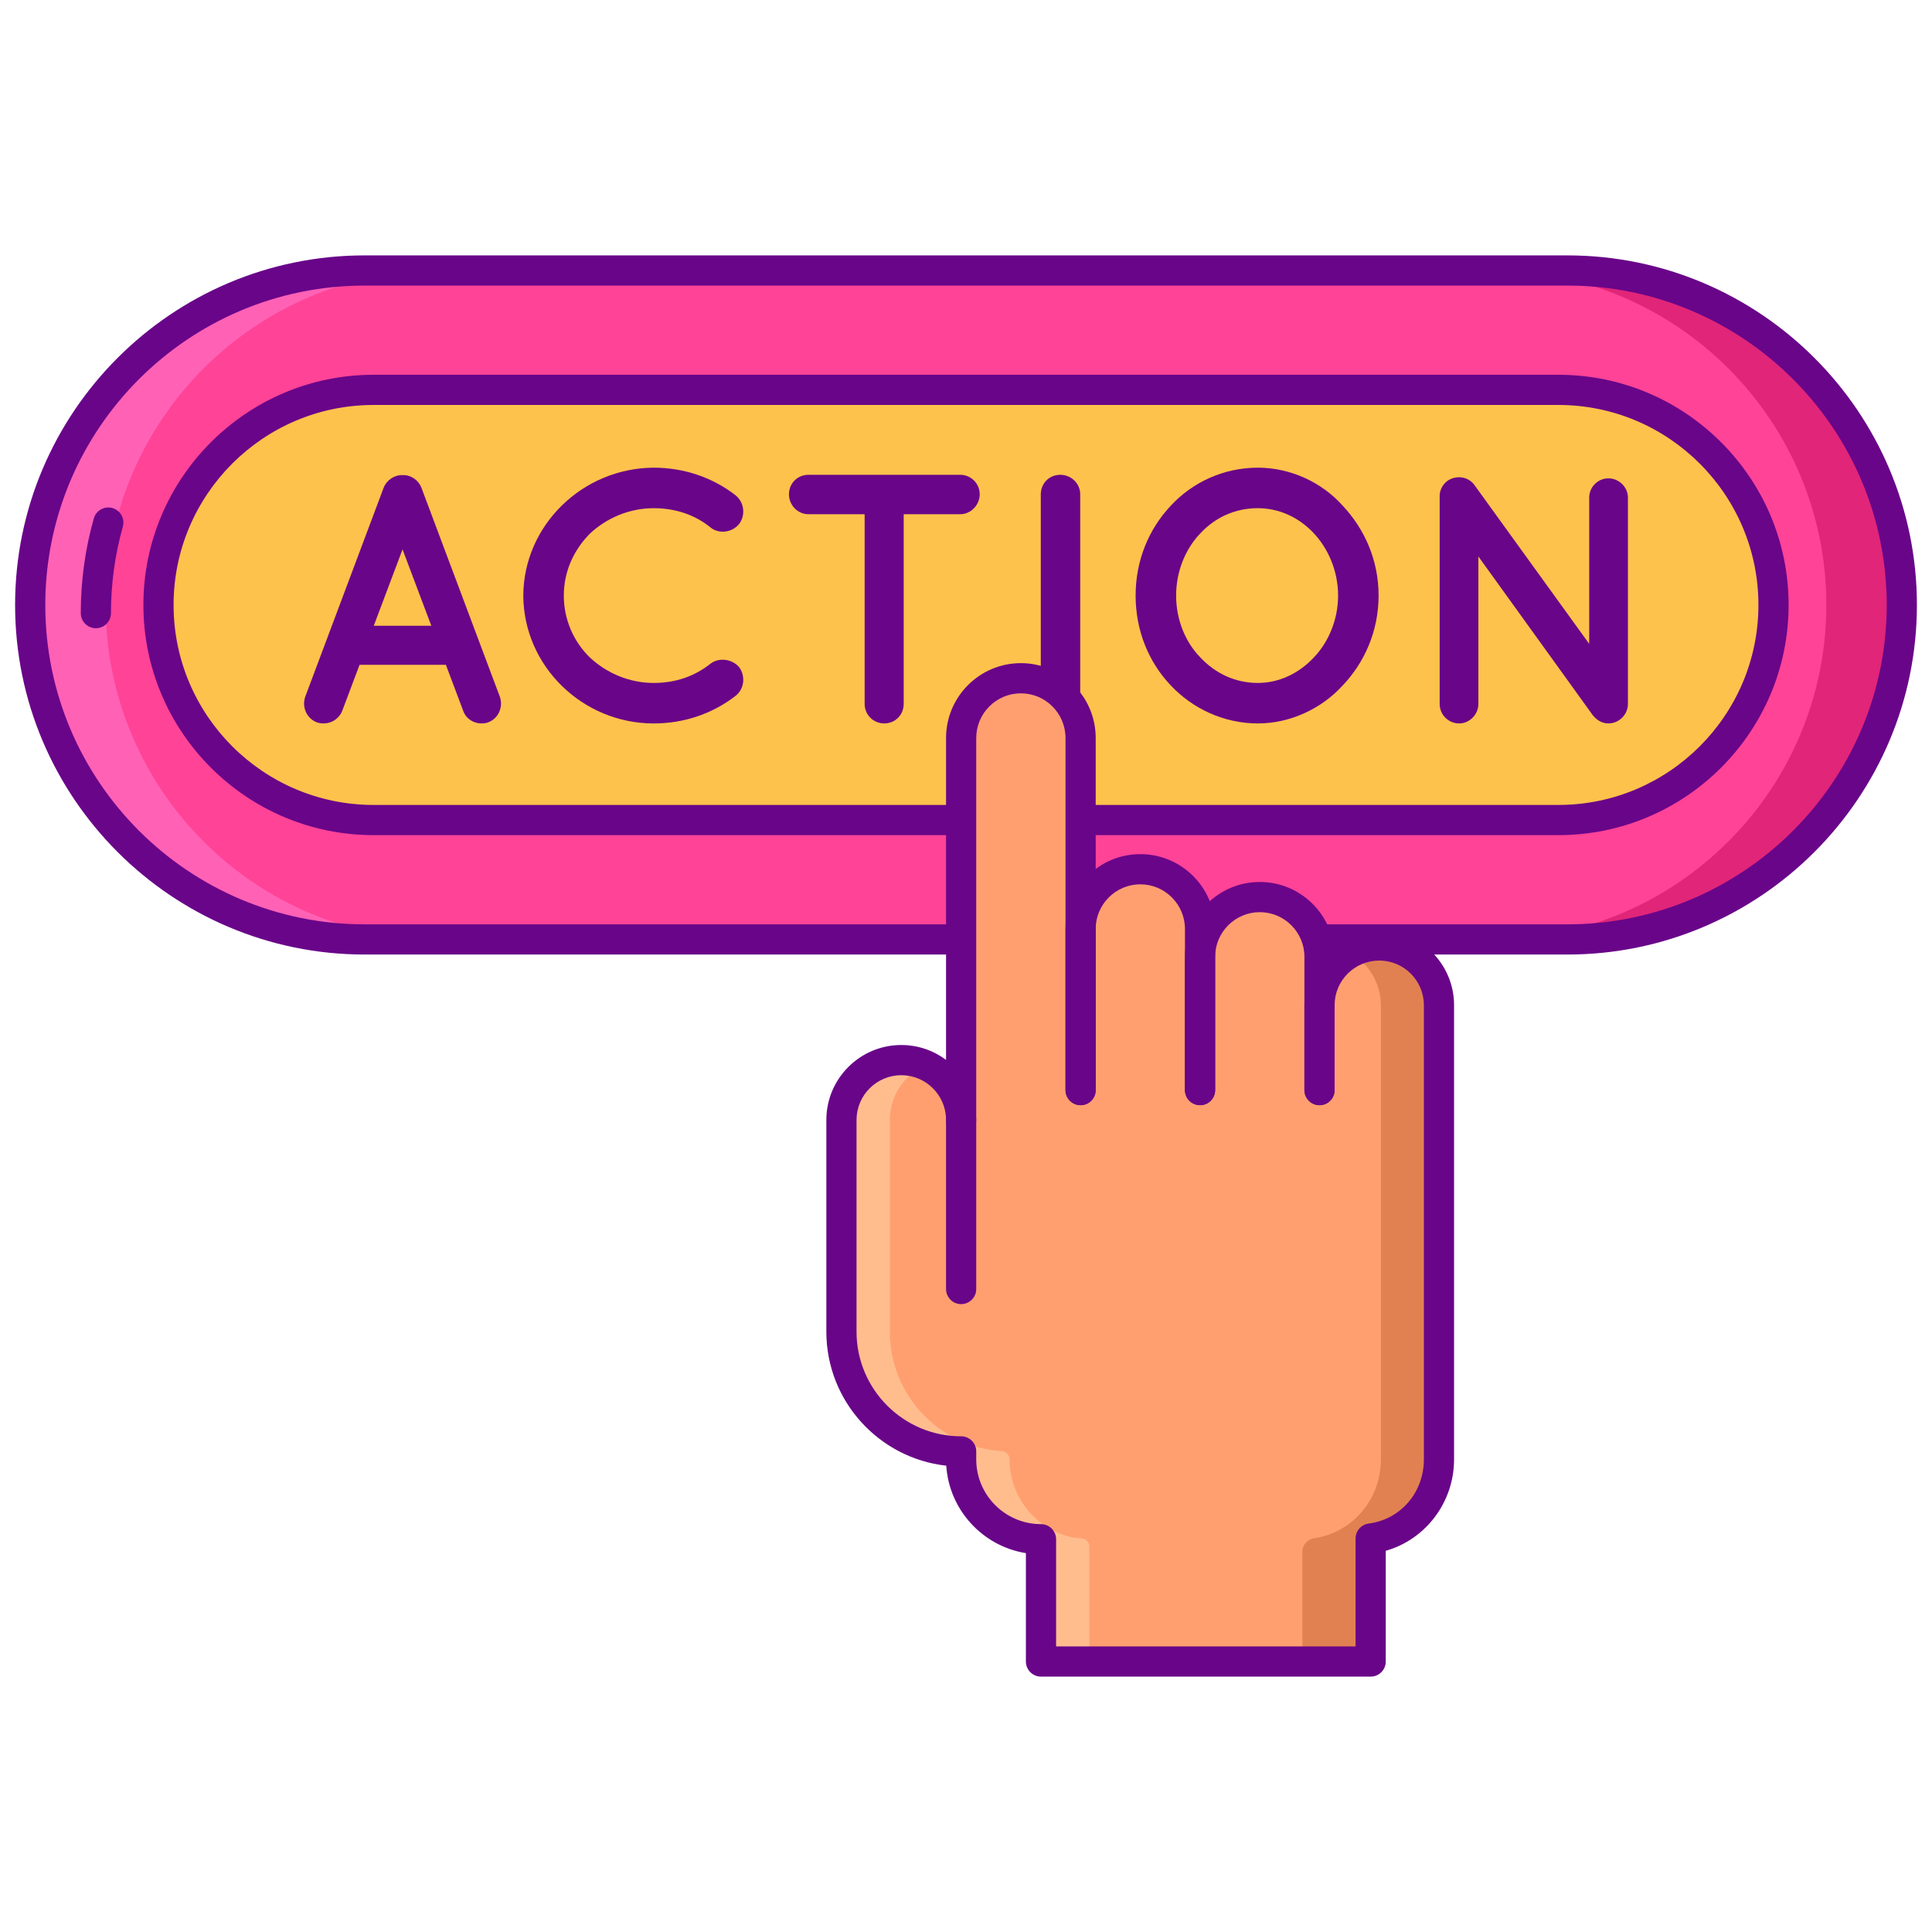 <svg id="Layer_1" enable-background="new 0 0 256 256" height="512" viewBox="0 0 256 256" width="512" xmlns="http://www.w3.org/2000/svg"><path d="m207.679 35.839h-159.358c-24.478 0-44.321 19.844-44.321 44.322 0 24.478 19.843 44.321 44.321 44.321h159.358c24.478 0 44.321-19.843 44.321-44.321 0-24.478-19.843-44.322-44.321-44.322z" fill="#ff4397"/><path d="m207.679 35.839h-10c24.478 0 44.321 19.843 44.321 44.321 0 24.478-19.843 44.321-44.321 44.321h10c24.478 0 44.321-19.843 44.321-44.321 0-24.477-19.843-44.321-44.321-44.321z" fill="#e12579"/><path d="m48.321 124.482h10c-24.478 0-44.321-19.843-44.321-44.321 0-24.478 19.843-44.321 44.321-44.321h-10c-24.478-.001-44.321 19.843-44.321 44.321 0 24.478 19.843 44.321 44.321 44.321z" fill="#ff61b5"/><path d="m206.5 108.661h-157c-15.74 0-28.5-12.76-28.5-28.5 0-15.74 12.76-28.5 28.5-28.5h157c15.74 0 28.5 12.76 28.5 28.5 0 15.74-12.76 28.5-28.5 28.5z" fill="#fcc24c"/><g fill="#690589"><path d="m207.679 126.481h-159.358c-25.541 0-46.321-20.779-46.321-46.32 0-25.542 20.78-46.321 46.321-46.321h159.357c25.542 0 46.322 20.779 46.322 46.32 0 25.542-20.78 46.321-46.321 46.321zm-159.358-88.641c-23.336 0-42.321 18.984-42.321 42.32s18.985 42.321 42.321 42.321h159.357c23.336 0 42.321-18.984 42.321-42.32s-18.984-42.321-42.32-42.321z"/><path d="m12.702 83.244c-1.104 0-2-.896-2-2 0-4.257.58-8.477 1.725-12.542.3-1.062 1.405-1.685 2.467-1.383 1.063.299 1.683 1.403 1.383 2.467-1.045 3.712-1.575 7.567-1.575 11.458 0 1.105-.895 2-2 2z"/><path d="m206.5 110.66h-157c-16.818 0-30.5-13.682-30.5-30.499 0-16.818 13.682-30.501 30.5-30.501h157c16.818 0 30.5 13.683 30.5 30.5s-13.682 30.5-30.5 30.5zm-157-57c-14.612 0-26.5 11.888-26.5 26.5s11.888 26.5 26.5 26.5h157c14.612 0 26.5-11.888 26.5-26.499 0-14.612-11.888-26.501-26.5-26.501z"/><path d="m59.082 88.092h-11.438l-2.306 6.119c-.424 1.036-1.412 1.647-2.447 1.647-.33 0-.613-.047-.895-.141-1.365-.518-2.023-2.024-1.553-3.389l10.401-27.724c.424-1.035 1.459-1.694 2.495-1.647 1.082-.047 2.071.612 2.494 1.647l10.402 27.724c.471 1.364-.188 2.87-1.553 3.389-.235.094-.565.141-.895.141-1.035 0-2.023-.612-2.401-1.647zm-1.93-5.177-3.813-10.119-3.813 10.119z"/><path d="m69.34 78.915c.047-9.32 7.86-16.897 17.274-16.944 4.142 0 7.907 1.364 10.873 3.671 1.13.941 1.318 2.589.471 3.766-.941 1.177-2.683 1.364-3.766.517-2.07-1.694-4.66-2.588-7.577-2.588-3.248 0-6.26 1.317-8.472 3.389-2.118 2.165-3.436 4.989-3.436 8.19 0 3.2 1.319 6.119 3.436 8.189 2.212 2.071 5.224 3.39 8.472 3.39 2.918 0 5.46-.895 7.577-2.589 1.083-.8 2.825-.612 3.766.518.847 1.176.659 2.871-.471 3.765-2.966 2.307-6.731 3.672-10.873 3.672-9.414-.002-17.228-7.58-17.274-16.946z"/><path d="m127.229 68.136h-7.484v25.134c0 1.458-1.129 2.588-2.588 2.588-1.412 0-2.588-1.13-2.588-2.588v-25.134h-7.438c-1.458 0-2.588-1.224-2.588-2.636 0-1.46 1.13-2.588 2.588-2.588h20.098c1.412 0 2.588 1.129 2.588 2.588.001 1.412-1.176 2.636-2.588 2.636z"/><path d="m137.91 65.5c0-1.46 1.13-2.588 2.589-2.588 1.412 0 2.635 1.129 2.635 2.588v27.77c0 1.458-1.223 2.588-2.635 2.588-1.46 0-2.589-1.13-2.589-2.588z"/><path d="m177.916 67.006c2.918 3.107 4.754 7.249 4.754 11.908s-1.836 8.848-4.754 11.908c-2.777 3.059-6.919 5.036-11.249 5.036-4.518 0-8.661-1.977-11.532-5.036-2.918-3.06-4.66-7.249-4.66-11.908 0-4.66 1.742-8.802 4.66-11.908 2.871-3.107 7.014-5.036 11.532-5.036 4.33 0 8.472 1.93 11.249 5.036zm-.612 11.909c0-3.201-1.271-6.166-3.2-8.237-1.977-2.119-4.613-3.342-7.437-3.342-3.012 0-5.648 1.223-7.625 3.342-1.977 2.071-3.201 5.036-3.201 8.237 0 3.2 1.224 6.166 3.201 8.189 1.977 2.119 4.613 3.39 7.625 3.39 2.824 0 5.46-1.271 7.437-3.39 1.929-2.024 3.2-4.989 3.2-8.189z"/><path d="m195.893 93.27c0 1.412-1.177 2.588-2.542 2.588-1.458 0-2.588-1.177-2.588-2.588v-27.346s0 0 0-.048c-.048-.8.33-1.647 1.035-2.164 1.177-.8 2.777-.565 3.577.564l15.203 21.04v-19.392c0-1.365 1.13-2.542 2.542-2.542s2.588 1.176 2.588 2.542v27.346c0 1.412-1.176 2.588-2.588 2.588-.754 0-1.46-.376-1.93-.941-.094-.094-.188-.189-.235-.283l-15.062-20.898z"/></g><path d="m190.048 130.113c-.901-2.13-2.708-3.784-4.939-4.478-.743-.231-1.534-.356-2.354-.356-.819 0-1.61.125-2.353.356-2.23.694-4.038 2.347-4.939 4.478-.401.947-.622 1.988-.622 3.08v-6.412c0-4.371-3.543-7.914-7.914-7.914s-7.914 3.543-7.914 7.914v-3.688c0-4.371-3.543-7.914-7.914-7.914s-7.914 3.543-7.914 7.914v-25.308c0-.273-.014-.543-.041-.809-.243-2.395-1.554-4.474-3.448-5.754-1.263-.853-2.786-1.352-4.425-1.352s-3.162.498-4.425 1.352c-1.895 1.28-3.205 3.359-3.448 5.754-.027.266-.041.536-.041.809v40.249 10.366c0-4.38-3.55-7.931-7.93-7.931-3.378 0-6.255 2.116-7.398 5.091-.339.883-.533 1.837-.533 2.84v28.057c0 6.022 3.356 11.261 8.301 13.947.225.122.453.239.684.35.924.446 1.899.804 2.912 1.065 1.267.326 2.595.499 3.964.499v1.058c0 3.287 1.499 6.224 3.851 8.165.261.216.533.419.815.609 1.689 1.141 3.725 1.807 5.916 1.807v16.203h43.682v-16.3h.001c1.918-.248 3.655-1.012 5.084-2.152.022-.018.045-.033.067-.051.192-.156.375-.321.555-.49.056-.053.115-.104.17-.158.156-.153.305-.314.451-.476.071-.079.143-.158.212-.239.129-.152.251-.309.371-.469.077-.102.153-.205.226-.31.105-.152.207-.306.304-.463.076-.123.15-.248.221-.374.085-.151.168-.303.246-.458.072-.143.138-.288.203-.435.066-.149.132-.297.192-.45.064-.162.119-.328.175-.495.049-.145.1-.29.142-.438.053-.185.096-.373.14-.562.032-.137.068-.272.094-.411.042-.219.07-.442.098-.665.015-.116.036-.229.047-.345.032-.343.051-.689.051-1.041v-59.617-.565c-.001-1.096-.222-2.137-.623-3.083z" fill="#ff9f70"/><path d="m142.122 203.718c-4.773-1.023-8.354-5.263-8.354-10.342 0-.573-.442-1.054-1.015-1.09-8.287-.523-14.847-7.41-14.847-15.829v-28.057c0-3.238 1.943-6.018 4.725-7.25-1.264-.56-2.698-.807-4.209-.618-4.006.502-6.928 4.062-6.928 8.099v27.825c0 8.76 7.101 15.861 15.861 15.861v1.058c0 5.844 4.738 10.581 10.581 10.581v16.203h6.412v-15.218c0-.56-.423-1.031-.979-1.09z" fill="#ffbd8e"/><path d="m187.496 201.009c.156-.153.305-.314.451-.476.071-.079.143-.158.212-.239.129-.152.251-.309.371-.469.077-.102.153-.205.226-.31.105-.152.207-.306.304-.463.076-.123.15-.248.221-.374.085-.151.168-.303.246-.458.072-.143.138-.288.203-.435.066-.149.132-.297.192-.45.064-.162.119-.328.175-.495.049-.145.1-.29.142-.438.053-.185.096-.373.14-.562.032-.137.068-.272.094-.411.042-.219.07-.442.098-.665.015-.116.036-.229.047-.345.032-.343.051-.689.051-1.041v-59.617-.565c0-1.093-.221-2.133-.622-3.08-.901-2.13-2.708-3.784-4.939-4.478-.743-.231-1.534-.356-2.354-.356-.819 0-1.61.125-2.353.356-.524.163-1.021.383-1.492.646 2.424 1.353 4.066 3.94 4.066 6.913v.565 59.617c0 5.275-3.722 9.636-8.744 10.437-.941.082-1.663.869-1.663 1.813v14.534h9.051v-16.3c1.919-.248 3.655-1.012 5.084-2.152.022-.018.045-.033.067-.051.192-.156.375-.321.555-.49.057-.056.115-.107.171-.161z" fill="#e18152"/><path d="m127.356 172.803c-1.104 0-2-.896-2-2v-22.403c0-1.104.896-2 2-2s2 .896 2 2v22.403c0 1.104-.895 2-2 2z" fill="#690589"/><path d="m159.013 146.445c-1.104 0-2-.896-2-2v-21.353c0-3.261-2.653-5.914-5.914-5.914s-5.914 2.653-5.914 5.914v21.353c0 1.104-.896 2-2 2s-2-.896-2-2v-21.353c0-5.467 4.447-9.914 9.914-9.914s9.914 4.447 9.914 9.914v21.353c0 1.105-.895 2-2 2z" fill="#690589"/><path d="m174.842 146.445c-1.104 0-2-.896-2-2v-17.664c0-3.261-2.653-5.914-5.914-5.914s-5.915 2.653-5.915 5.914v17.664c0 1.104-.896 2-2 2s-2-.896-2-2v-17.664c0-5.467 4.448-9.914 9.915-9.914s9.914 4.447 9.914 9.914v17.664c0 1.105-.896 2-2 2z" fill="#690589"/><path d="m181.62 222.16h-43.682c-1.104 0-2-.896-2-2v-14.362c-5.722-.917-10.167-5.707-10.554-11.588-8.924-.984-15.888-8.571-15.888-17.753v-28.058c0-5.476 4.455-9.93 9.931-9.93 2.221 0 4.274.733 5.93 1.97v-42.654c0-5.467 4.448-9.915 9.915-9.915s9.914 4.448 9.914 9.915v46.66c0 1.104-.896 2-2 2s-2-.896-2-2v-46.66c0-3.262-2.653-5.915-5.914-5.915s-5.915 2.653-5.915 5.915v50.614c0 1.104-.896 2-2 2s-2-.896-2-2c0-3.27-2.66-5.93-5.93-5.93s-5.931 2.66-5.931 5.93v28.058c0 7.644 6.218 13.861 13.861 13.861 1.104 0 2 .896 2 2v1.058c0 4.731 3.85 8.581 8.582 8.581 1.104 0 2 .896 2 2v14.203h39.682v-14.3c0-1.006.747-1.854 1.744-1.983 4.234-.547 7.307-4.122 7.307-8.501v-60.183c0-3.261-2.653-5.914-5.915-5.914s-5.914 2.653-5.914 5.914v11.252c0 1.104-.896 2-2 2s-2-.896-2-2v-11.252c0-5.467 4.447-9.914 9.914-9.914s9.915 4.447 9.915 9.914v60.183c0 5.701-3.785 10.625-9.051 12.111v14.673c-.001 1.105-.897 2-2.001 2z" fill="#690589"/></svg>